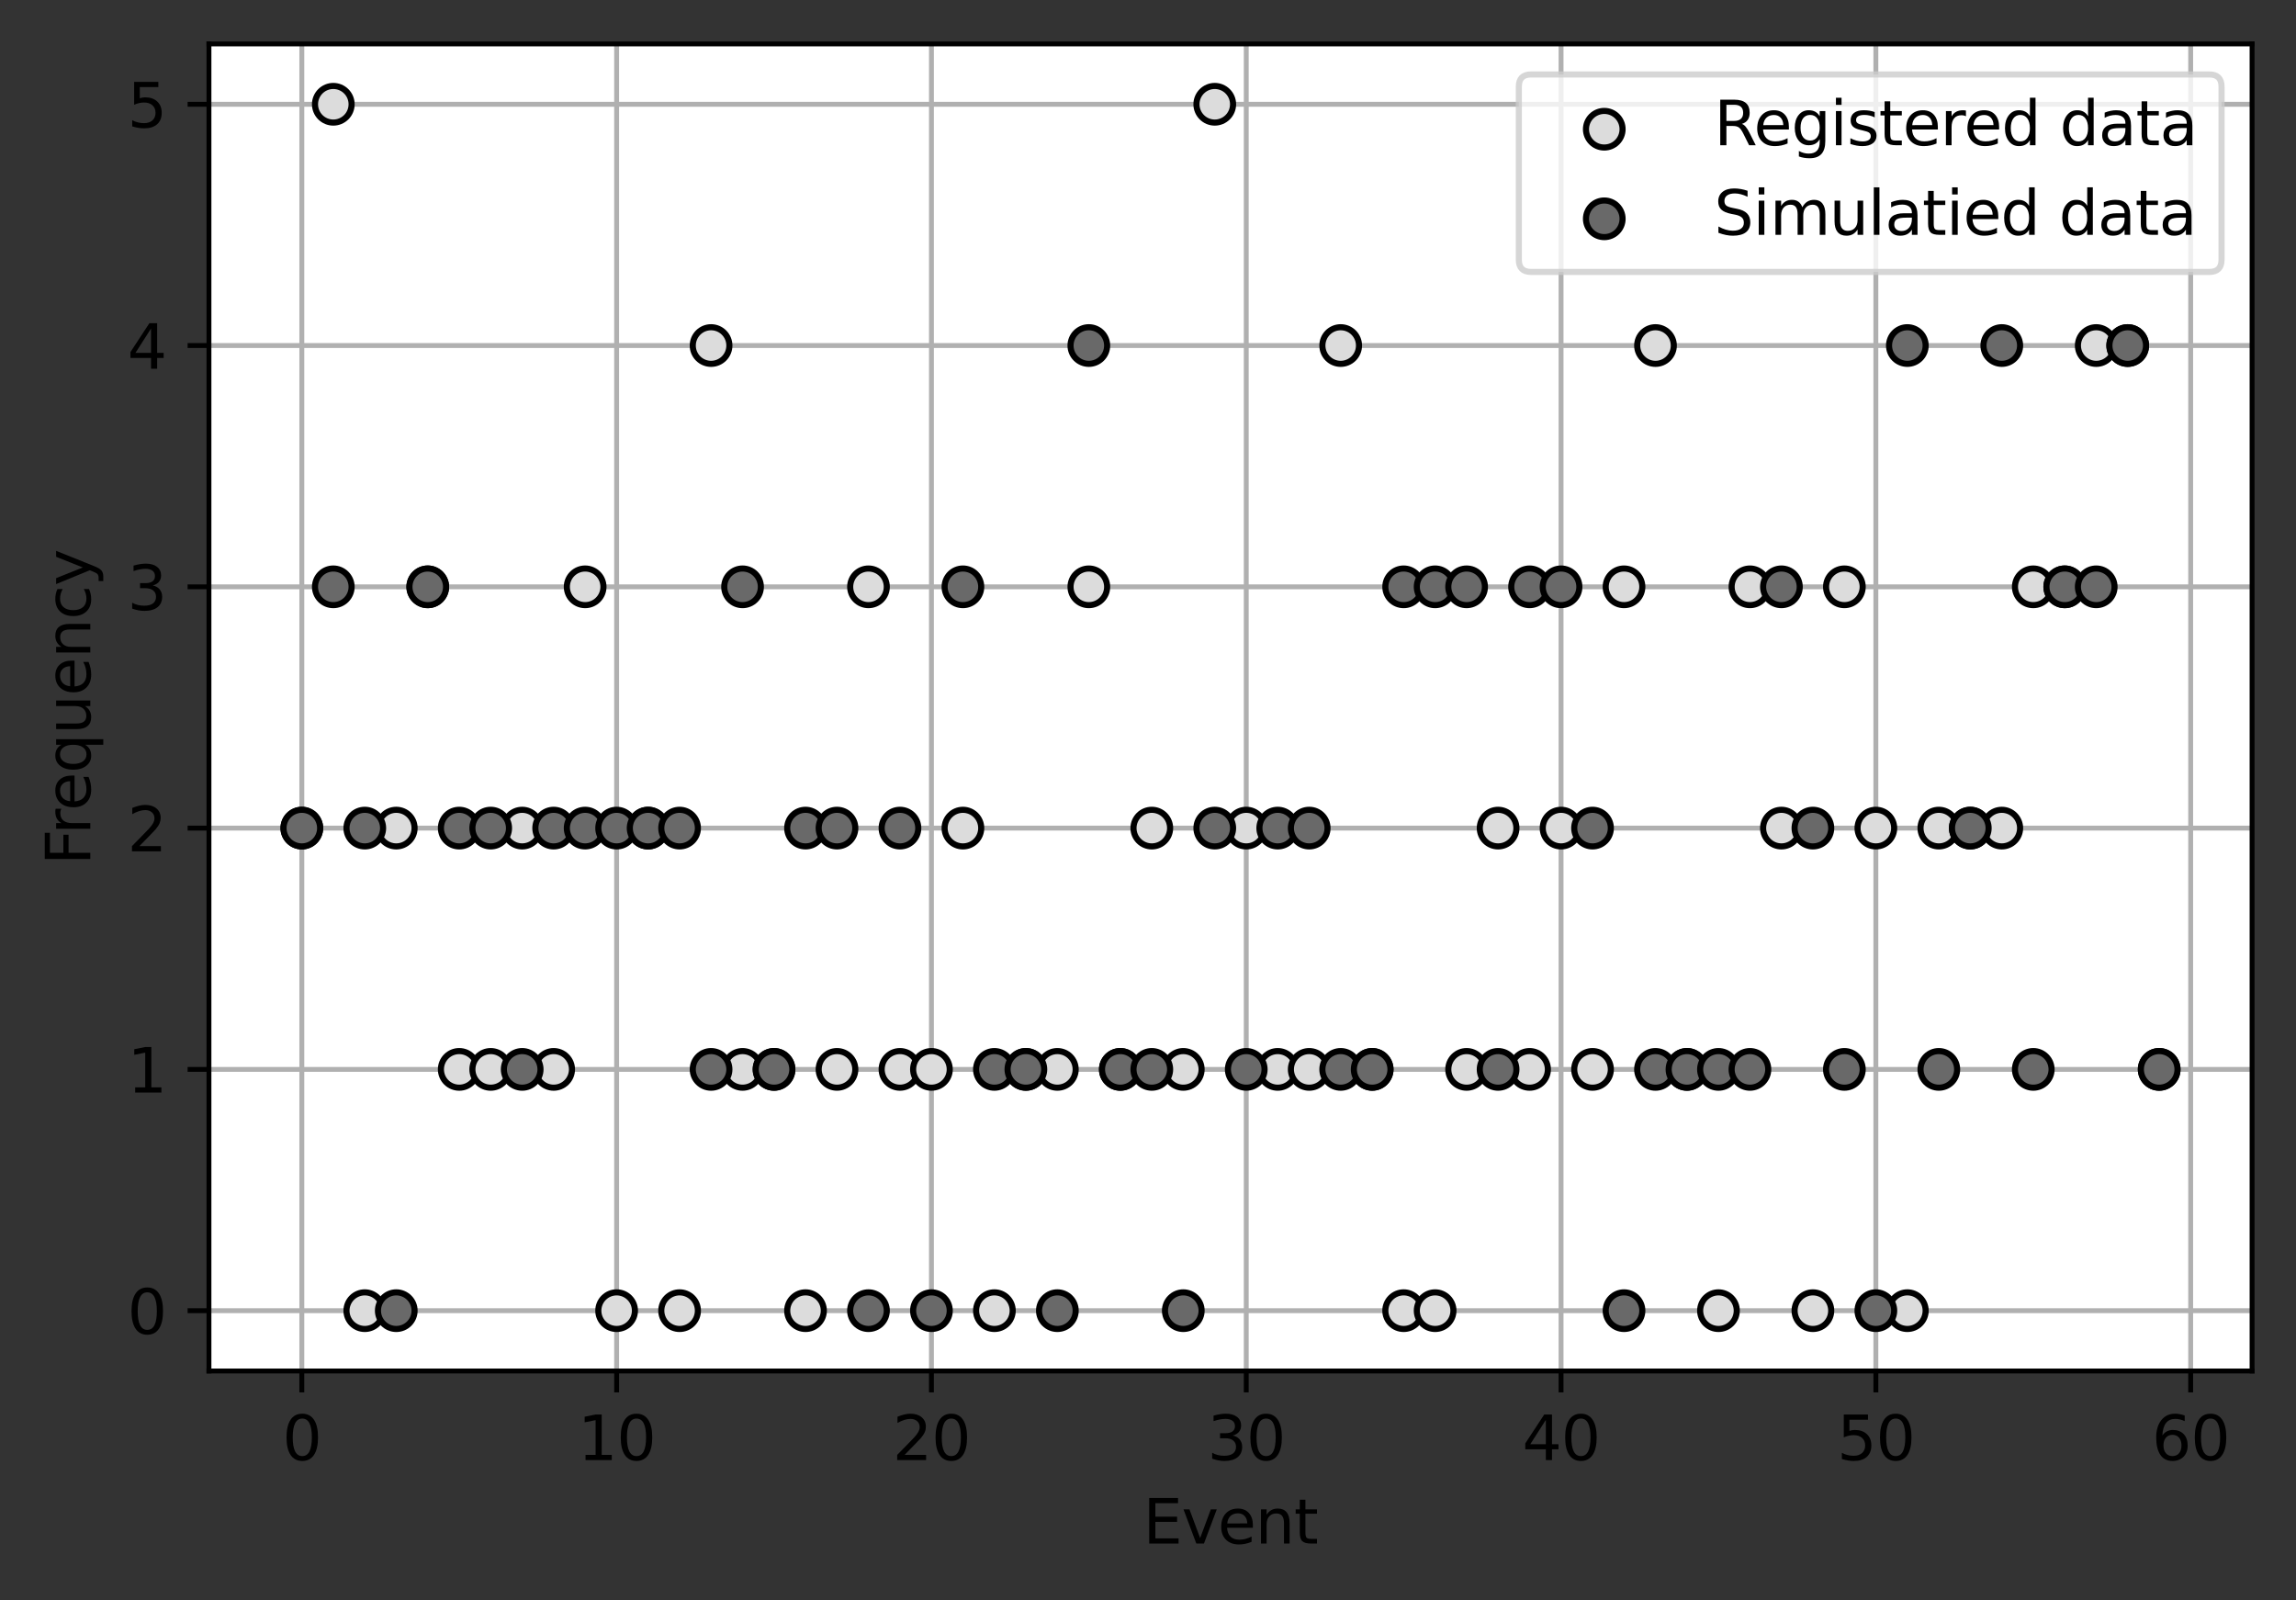 <?xml version="1.0" encoding="utf-8" standalone="no"?>
<!DOCTYPE svg PUBLIC "-//W3C//DTD SVG 1.1//EN"
  "http://www.w3.org/Graphics/SVG/1.1/DTD/svg11.dtd">
<svg xmlns:xlink="http://www.w3.org/1999/xlink" width="376.241pt" height="262.196pt" viewBox="0 0 376.241 262.196" xmlns="http://www.w3.org/2000/svg" version="1.1">
 <rect x="0" y="0" width="376.241" height="262.196" fill="#333333" stroke="none"/>
 <defs>
  <style type="text/css">*{stroke-linejoin: round; stroke-linecap: butt}</style>
 </defs>
 <g id="figure_1">
  <g id="patch_1">
   <path d="M 0 262.196 
L 376.241 262.196 
L 376.241 0 
L 0 0 
L 0 262.196 
z
" style="fill: none"/>
  </g>
  <g id="axes_1">
   <g id="patch_2">
    <path d="M 34.241 224.64 
L 369.041 224.64 
L 369.041 7.2 
L 34.241 7.2 
z
" style="fill: #ffffff"/>
   </g>
   <g id="matplotlib.axis_1">
    <g id="xtick_1">
     <g id="line2d_1">
      <path d="M 49.459 224.64 
L 49.459 7.2 
" clip-path="url(#p6e689b0a65)" style="fill: none; stroke: #b0b0b0; stroke-width: 0.8; stroke-linecap: square"/>
     </g>
     <g id="line2d_2">
      <defs>
       <path id="m0bcf29f72f" d="M 0 0 
L 0 3.5 
" style="stroke: #000000; stroke-width: 0.8"/>
      </defs>
      <g>
       <use xlink:href="#m0bcf29f72f" x="49.459" y="224.64" style="stroke: #000000; stroke-width: 0.8"/>
      </g>
     </g>
     <g id="text_1">
      <!-- 0 -->
      <g transform="translate(46.278 239.238)scale(0.1 -0.1)">
       <defs>
        <path id="DejaVuSans-30" d="M 2034 4250 
Q 1547 4250 1301 3770 
Q 1056 3291 1056 2328 
Q 1056 1369 1301 889 
Q 1547 409 2034 409 
Q 2525 409 2770 889 
Q 3016 1369 3016 2328 
Q 3016 3291 2770 3770 
Q 2525 4250 2034 4250 
z
M 2034 4750 
Q 2819 4750 3233 4129 
Q 3647 3509 3647 2328 
Q 3647 1150 3233 529 
Q 2819 -91 2034 -91 
Q 1250 -91 836 529 
Q 422 1150 422 2328 
Q 422 3509 836 4129 
Q 1250 4750 2034 4750 
z
" transform="scale(0.016)"/>
       </defs>
       <use xlink:href="#DejaVuSans-30"/>
      </g>
     </g>
    </g>
    <g id="xtick_2">
     <g id="line2d_3">
      <path d="M 101.046 224.64 
L 101.046 7.2 
" clip-path="url(#p6e689b0a65)" style="fill: none; stroke: #b0b0b0; stroke-width: 0.8; stroke-linecap: square"/>
     </g>
     <g id="line2d_4">
      <g>
       <use xlink:href="#m0bcf29f72f" x="101.046" y="224.64" style="stroke: #000000; stroke-width: 0.8"/>
      </g>
     </g>
     <g id="text_2">
      <!-- 10 -->
      <g transform="translate(94.683 239.238)scale(0.1 -0.1)">
       <defs>
        <path id="DejaVuSans-31" d="M 794 531 
L 1825 531 
L 1825 4091 
L 703 3866 
L 703 4441 
L 1819 4666 
L 2450 4666 
L 2450 531 
L 3481 531 
L 3481 0 
L 794 0 
L 794 531 
z
" transform="scale(0.016)"/>
       </defs>
       <use xlink:href="#DejaVuSans-31"/>
       <use xlink:href="#DejaVuSans-30" x="63.623"/>
      </g>
     </g>
    </g>
    <g id="xtick_3">
     <g id="line2d_5">
      <path d="M 152.633 224.64 
L 152.633 7.2 
" clip-path="url(#p6e689b0a65)" style="fill: none; stroke: #b0b0b0; stroke-width: 0.8; stroke-linecap: square"/>
     </g>
     <g id="line2d_6">
      <g>
       <use xlink:href="#m0bcf29f72f" x="152.633" y="224.64" style="stroke: #000000; stroke-width: 0.8"/>
      </g>
     </g>
     <g id="text_3">
      <!-- 20 -->
      <g transform="translate(146.27 239.238)scale(0.1 -0.1)">
       <defs>
        <path id="DejaVuSans-32" d="M 1228 531 
L 3431 531 
L 3431 0 
L 469 0 
L 469 531 
Q 828 903 1448 1529 
Q 2069 2156 2228 2338 
Q 2531 2678 2651 2914 
Q 2772 3150 2772 3378 
Q 2772 3750 2511 3984 
Q 2250 4219 1831 4219 
Q 1534 4219 1204 4116 
Q 875 4013 500 3803 
L 500 4441 
Q 881 4594 1212 4672 
Q 1544 4750 1819 4750 
Q 2544 4750 2975 4387 
Q 3406 4025 3406 3419 
Q 3406 3131 3298 2873 
Q 3191 2616 2906 2266 
Q 2828 2175 2409 1742 
Q 1991 1309 1228 531 
z
" transform="scale(0.016)"/>
       </defs>
       <use xlink:href="#DejaVuSans-32"/>
       <use xlink:href="#DejaVuSans-30" x="63.623"/>
      </g>
     </g>
    </g>
    <g id="xtick_4">
     <g id="line2d_7">
      <path d="M 204.22 224.64 
L 204.22 7.2 
" clip-path="url(#p6e689b0a65)" style="fill: none; stroke: #b0b0b0; stroke-width: 0.8; stroke-linecap: square"/>
     </g>
     <g id="line2d_8">
      <g>
       <use xlink:href="#m0bcf29f72f" x="204.22" y="224.64" style="stroke: #000000; stroke-width: 0.8"/>
      </g>
     </g>
     <g id="text_4">
      <!-- 30 -->
      <g transform="translate(197.857 239.238)scale(0.1 -0.1)">
       <defs>
        <path id="DejaVuSans-33" d="M 2597 2516 
Q 3050 2419 3304 2112 
Q 3559 1806 3559 1356 
Q 3559 666 3084 287 
Q 2609 -91 1734 -91 
Q 1441 -91 1130 -33 
Q 819 25 488 141 
L 488 750 
Q 750 597 1062 519 
Q 1375 441 1716 441 
Q 2309 441 2620 675 
Q 2931 909 2931 1356 
Q 2931 1769 2642 2001 
Q 2353 2234 1838 2234 
L 1294 2234 
L 1294 2753 
L 1863 2753 
Q 2328 2753 2575 2939 
Q 2822 3125 2822 3475 
Q 2822 3834 2567 4026 
Q 2313 4219 1838 4219 
Q 1578 4219 1281 4162 
Q 984 4106 628 3988 
L 628 4550 
Q 988 4650 1302 4700 
Q 1616 4750 1894 4750 
Q 2613 4750 3031 4423 
Q 3450 4097 3450 3541 
Q 3450 3153 3228 2886 
Q 3006 2619 2597 2516 
z
" transform="scale(0.016)"/>
       </defs>
       <use xlink:href="#DejaVuSans-33"/>
       <use xlink:href="#DejaVuSans-30" x="63.623"/>
      </g>
     </g>
    </g>
    <g id="xtick_5">
     <g id="line2d_9">
      <path d="M 255.807 224.64 
L 255.807 7.2 
" clip-path="url(#p6e689b0a65)" style="fill: none; stroke: #b0b0b0; stroke-width: 0.8; stroke-linecap: square"/>
     </g>
     <g id="line2d_10">
      <g>
       <use xlink:href="#m0bcf29f72f" x="255.807" y="224.64" style="stroke: #000000; stroke-width: 0.8"/>
      </g>
     </g>
     <g id="text_5">
      <!-- 40 -->
      <g transform="translate(249.445 239.238)scale(0.1 -0.1)">
       <defs>
        <path id="DejaVuSans-34" d="M 2419 4116 
L 825 1625 
L 2419 1625 
L 2419 4116 
z
M 2253 4666 
L 3047 4666 
L 3047 1625 
L 3713 1625 
L 3713 1100 
L 3047 1100 
L 3047 0 
L 2419 0 
L 2419 1100 
L 313 1100 
L 313 1709 
L 2253 4666 
z
" transform="scale(0.016)"/>
       </defs>
       <use xlink:href="#DejaVuSans-34"/>
       <use xlink:href="#DejaVuSans-30" x="63.623"/>
      </g>
     </g>
    </g>
    <g id="xtick_6">
     <g id="line2d_11">
      <path d="M 307.394 224.64 
L 307.394 7.2 
" clip-path="url(#p6e689b0a65)" style="fill: none; stroke: #b0b0b0; stroke-width: 0.8; stroke-linecap: square"/>
     </g>
     <g id="line2d_12">
      <g>
       <use xlink:href="#m0bcf29f72f" x="307.394" y="224.64" style="stroke: #000000; stroke-width: 0.8"/>
      </g>
     </g>
     <g id="text_6">
      <!-- 50 -->
      <g transform="translate(301.032 239.238)scale(0.1 -0.1)">
       <defs>
        <path id="DejaVuSans-35" d="M 691 4666 
L 3169 4666 
L 3169 4134 
L 1269 4134 
L 1269 2991 
Q 1406 3038 1543 3061 
Q 1681 3084 1819 3084 
Q 2600 3084 3056 2656 
Q 3513 2228 3513 1497 
Q 3513 744 3044 326 
Q 2575 -91 1722 -91 
Q 1428 -91 1123 -41 
Q 819 9 494 109 
L 494 744 
Q 775 591 1075 516 
Q 1375 441 1709 441 
Q 2250 441 2565 725 
Q 2881 1009 2881 1497 
Q 2881 1984 2565 2268 
Q 2250 2553 1709 2553 
Q 1456 2553 1204 2497 
Q 953 2441 691 2322 
L 691 4666 
z
" transform="scale(0.016)"/>
       </defs>
       <use xlink:href="#DejaVuSans-35"/>
       <use xlink:href="#DejaVuSans-30" x="63.623"/>
      </g>
     </g>
    </g>
    <g id="xtick_7">
     <g id="line2d_13">
      <path d="M 358.981 224.64 
L 358.981 7.2 
" clip-path="url(#p6e689b0a65)" style="fill: none; stroke: #b0b0b0; stroke-width: 0.8; stroke-linecap: square"/>
     </g>
     <g id="line2d_14">
      <g>
       <use xlink:href="#m0bcf29f72f" x="358.981" y="224.64" style="stroke: #000000; stroke-width: 0.8"/>
      </g>
     </g>
     <g id="text_7">
      <!-- 60 -->
      <g transform="translate(352.619 239.238)scale(0.1 -0.1)">
       <defs>
        <path id="DejaVuSans-36" d="M 2113 2584 
Q 1688 2584 1439 2293 
Q 1191 2003 1191 1497 
Q 1191 994 1439 701 
Q 1688 409 2113 409 
Q 2538 409 2786 701 
Q 3034 994 3034 1497 
Q 3034 2003 2786 2293 
Q 2538 2584 2113 2584 
z
M 3366 4563 
L 3366 3988 
Q 3128 4100 2886 4159 
Q 2644 4219 2406 4219 
Q 1781 4219 1451 3797 
Q 1122 3375 1075 2522 
Q 1259 2794 1537 2939 
Q 1816 3084 2150 3084 
Q 2853 3084 3261 2657 
Q 3669 2231 3669 1497 
Q 3669 778 3244 343 
Q 2819 -91 2113 -91 
Q 1303 -91 875 529 
Q 447 1150 447 2328 
Q 447 3434 972 4092 
Q 1497 4750 2381 4750 
Q 2619 4750 2861 4703 
Q 3103 4656 3366 4563 
z
" transform="scale(0.016)"/>
       </defs>
       <use xlink:href="#DejaVuSans-36"/>
       <use xlink:href="#DejaVuSans-30" x="63.623"/>
      </g>
     </g>
    </g>
    <g id="text_8">
     <!-- Event -->
     <g transform="translate(187.316 252.917)scale(0.1 -0.1)">
      <defs>
       <path id="DejaVuSans-45" d="M 628 4666 
L 3578 4666 
L 3578 4134 
L 1259 4134 
L 1259 2753 
L 3481 2753 
L 3481 2222 
L 1259 2222 
L 1259 531 
L 3634 531 
L 3634 0 
L 628 0 
L 628 4666 
z
" transform="scale(0.016)"/>
       <path id="DejaVuSans-76" d="M 191 3500 
L 800 3500 
L 1894 563 
L 2988 3500 
L 3597 3500 
L 2284 0 
L 1503 0 
L 191 3500 
z
" transform="scale(0.016)"/>
       <path id="DejaVuSans-65" d="M 3597 1894 
L 3597 1613 
L 953 1613 
Q 991 1019 1311 708 
Q 1631 397 2203 397 
Q 2534 397 2845 478 
Q 3156 559 3463 722 
L 3463 178 
Q 3153 47 2828 -22 
Q 2503 -91 2169 -91 
Q 1331 -91 842 396 
Q 353 884 353 1716 
Q 353 2575 817 3079 
Q 1281 3584 2069 3584 
Q 2775 3584 3186 3129 
Q 3597 2675 3597 1894 
z
M 3022 2063 
Q 3016 2534 2758 2815 
Q 2500 3097 2075 3097 
Q 1594 3097 1305 2825 
Q 1016 2553 972 2059 
L 3022 2063 
z
" transform="scale(0.016)"/>
       <path id="DejaVuSans-6e" d="M 3513 2113 
L 3513 0 
L 2938 0 
L 2938 2094 
Q 2938 2591 2744 2837 
Q 2550 3084 2163 3084 
Q 1697 3084 1428 2787 
Q 1159 2491 1159 1978 
L 1159 0 
L 581 0 
L 581 3500 
L 1159 3500 
L 1159 2956 
Q 1366 3272 1645 3428 
Q 1925 3584 2291 3584 
Q 2894 3584 3203 3211 
Q 3513 2838 3513 2113 
z
" transform="scale(0.016)"/>
       <path id="DejaVuSans-74" d="M 1172 4494 
L 1172 3500 
L 2356 3500 
L 2356 3053 
L 1172 3053 
L 1172 1153 
Q 1172 725 1289 603 
Q 1406 481 1766 481 
L 2356 481 
L 2356 0 
L 1766 0 
Q 1100 0 847 248 
Q 594 497 594 1153 
L 594 3053 
L 172 3053 
L 172 3500 
L 594 3500 
L 594 4494 
L 1172 4494 
z
" transform="scale(0.016)"/>
      </defs>
      <use xlink:href="#DejaVuSans-45"/>
      <use xlink:href="#DejaVuSans-76" x="63.184"/>
      <use xlink:href="#DejaVuSans-65" x="122.363"/>
      <use xlink:href="#DejaVuSans-6e" x="183.887"/>
      <use xlink:href="#DejaVuSans-74" x="247.266"/>
     </g>
    </g>
   </g>
   <g id="matplotlib.axis_2">
    <g id="ytick_1">
     <g id="line2d_15">
      <path d="M 34.241 214.756 
L 369.041 214.756 
" clip-path="url(#p6e689b0a65)" style="fill: none; stroke: #b0b0b0; stroke-width: 0.8; stroke-linecap: square"/>
     </g>
     <g id="line2d_16">
      <defs>
       <path id="mf2f565b01e" d="M 0 0 
L -3.5 0 
" style="stroke: #000000; stroke-width: 0.8"/>
      </defs>
      <g>
       <use xlink:href="#mf2f565b01e" x="34.241" y="214.756" style="stroke: #000000; stroke-width: 0.8"/>
      </g>
     </g>
     <g id="text_9">
      <!-- 0 -->
      <g transform="translate(20.878 218.556)scale(0.1 -0.1)">
       <use xlink:href="#DejaVuSans-30"/>
      </g>
     </g>
    </g>
    <g id="ytick_2">
     <g id="line2d_17">
      <path d="M 34.241 175.222 
L 369.041 175.222 
" clip-path="url(#p6e689b0a65)" style="fill: none; stroke: #b0b0b0; stroke-width: 0.8; stroke-linecap: square"/>
     </g>
     <g id="line2d_18">
      <g>
       <use xlink:href="#mf2f565b01e" x="34.241" y="175.222" style="stroke: #000000; stroke-width: 0.8"/>
      </g>
     </g>
     <g id="text_10">
      <!-- 1 -->
      <g transform="translate(20.878 179.021)scale(0.1 -0.1)">
       <use xlink:href="#DejaVuSans-31"/>
      </g>
     </g>
    </g>
    <g id="ytick_3">
     <g id="line2d_19">
      <path d="M 34.241 135.687 
L 369.041 135.687 
" clip-path="url(#p6e689b0a65)" style="fill: none; stroke: #b0b0b0; stroke-width: 0.8; stroke-linecap: square"/>
     </g>
     <g id="line2d_20">
      <g>
       <use xlink:href="#mf2f565b01e" x="34.241" y="135.687" style="stroke: #000000; stroke-width: 0.8"/>
      </g>
     </g>
     <g id="text_11">
      <!-- 2 -->
      <g transform="translate(20.878 139.486)scale(0.1 -0.1)">
       <use xlink:href="#DejaVuSans-32"/>
      </g>
     </g>
    </g>
    <g id="ytick_4">
     <g id="line2d_21">
      <path d="M 34.241 96.153 
L 369.041 96.153 
" clip-path="url(#p6e689b0a65)" style="fill: none; stroke: #b0b0b0; stroke-width: 0.8; stroke-linecap: square"/>
     </g>
     <g id="line2d_22">
      <g>
       <use xlink:href="#mf2f565b01e" x="34.241" y="96.153" style="stroke: #000000; stroke-width: 0.8"/>
      </g>
     </g>
     <g id="text_12">
      <!-- 3 -->
      <g transform="translate(20.878 99.952)scale(0.1 -0.1)">
       <use xlink:href="#DejaVuSans-33"/>
      </g>
     </g>
    </g>
    <g id="ytick_5">
     <g id="line2d_23">
      <path d="M 34.241 56.618 
L 369.041 56.618 
" clip-path="url(#p6e689b0a65)" style="fill: none; stroke: #b0b0b0; stroke-width: 0.8; stroke-linecap: square"/>
     </g>
     <g id="line2d_24">
      <g>
       <use xlink:href="#mf2f565b01e" x="34.241" y="56.618" style="stroke: #000000; stroke-width: 0.8"/>
      </g>
     </g>
     <g id="text_13">
      <!-- 4 -->
      <g transform="translate(20.878 60.417)scale(0.1 -0.1)">
       <use xlink:href="#DejaVuSans-34"/>
      </g>
     </g>
    </g>
    <g id="ytick_6">
     <g id="line2d_25">
      <path d="M 34.241 17.084 
L 369.041 17.084 
" clip-path="url(#p6e689b0a65)" style="fill: none; stroke: #b0b0b0; stroke-width: 0.8; stroke-linecap: square"/>
     </g>
     <g id="line2d_26">
      <g>
       <use xlink:href="#mf2f565b01e" x="34.241" y="17.084" style="stroke: #000000; stroke-width: 0.8"/>
      </g>
     </g>
     <g id="text_14">
      <!-- 5 -->
      <g transform="translate(20.878 20.883)scale(0.1 -0.1)">
       <use xlink:href="#DejaVuSans-35"/>
      </g>
     </g>
    </g>
    <g id="text_15">
     <!-- Frequency -->
     <g transform="translate(14.798 141.75)rotate(-90)scale(0.1 -0.1)">
      <defs>
       <path id="DejaVuSans-46" d="M 628 4666 
L 3309 4666 
L 3309 4134 
L 1259 4134 
L 1259 2759 
L 3109 2759 
L 3109 2228 
L 1259 2228 
L 1259 0 
L 628 0 
L 628 4666 
z
" transform="scale(0.016)"/>
       <path id="DejaVuSans-72" d="M 2631 2963 
Q 2534 3019 2420 3045 
Q 2306 3072 2169 3072 
Q 1681 3072 1420 2755 
Q 1159 2438 1159 1844 
L 1159 0 
L 581 0 
L 581 3500 
L 1159 3500 
L 1159 2956 
Q 1341 3275 1631 3429 
Q 1922 3584 2338 3584 
Q 2397 3584 2469 3576 
Q 2541 3569 2628 3553 
L 2631 2963 
z
" transform="scale(0.016)"/>
       <path id="DejaVuSans-71" d="M 947 1747 
Q 947 1113 1208 752 
Q 1469 391 1925 391 
Q 2381 391 2643 752 
Q 2906 1113 2906 1747 
Q 2906 2381 2643 2742 
Q 2381 3103 1925 3103 
Q 1469 3103 1208 2742 
Q 947 2381 947 1747 
z
M 2906 525 
Q 2725 213 2448 61 
Q 2172 -91 1784 -91 
Q 1150 -91 751 415 
Q 353 922 353 1747 
Q 353 2572 751 3078 
Q 1150 3584 1784 3584 
Q 2172 3584 2448 3432 
Q 2725 3281 2906 2969 
L 2906 3500 
L 3481 3500 
L 3481 -1331 
L 2906 -1331 
L 2906 525 
z
" transform="scale(0.016)"/>
       <path id="DejaVuSans-75" d="M 544 1381 
L 544 3500 
L 1119 3500 
L 1119 1403 
Q 1119 906 1312 657 
Q 1506 409 1894 409 
Q 2359 409 2629 706 
Q 2900 1003 2900 1516 
L 2900 3500 
L 3475 3500 
L 3475 0 
L 2900 0 
L 2900 538 
Q 2691 219 2414 64 
Q 2138 -91 1772 -91 
Q 1169 -91 856 284 
Q 544 659 544 1381 
z
M 1991 3584 
L 1991 3584 
z
" transform="scale(0.016)"/>
       <path id="DejaVuSans-63" d="M 3122 3366 
L 3122 2828 
Q 2878 2963 2633 3030 
Q 2388 3097 2138 3097 
Q 1578 3097 1268 2742 
Q 959 2388 959 1747 
Q 959 1106 1268 751 
Q 1578 397 2138 397 
Q 2388 397 2633 464 
Q 2878 531 3122 666 
L 3122 134 
Q 2881 22 2623 -34 
Q 2366 -91 2075 -91 
Q 1284 -91 818 406 
Q 353 903 353 1747 
Q 353 2603 823 3093 
Q 1294 3584 2113 3584 
Q 2378 3584 2631 3529 
Q 2884 3475 3122 3366 
z
" transform="scale(0.016)"/>
       <path id="DejaVuSans-79" d="M 2059 -325 
Q 1816 -950 1584 -1140 
Q 1353 -1331 966 -1331 
L 506 -1331 
L 506 -850 
L 844 -850 
Q 1081 -850 1212 -737 
Q 1344 -625 1503 -206 
L 1606 56 
L 191 3500 
L 800 3500 
L 1894 763 
L 2988 3500 
L 3597 3500 
L 2059 -325 
z
" transform="scale(0.016)"/>
      </defs>
      <use xlink:href="#DejaVuSans-46"/>
      <use xlink:href="#DejaVuSans-72" x="50.27"/>
      <use xlink:href="#DejaVuSans-65" x="89.133"/>
      <use xlink:href="#DejaVuSans-71" x="150.656"/>
      <use xlink:href="#DejaVuSans-75" x="214.133"/>
      <use xlink:href="#DejaVuSans-65" x="277.512"/>
      <use xlink:href="#DejaVuSans-6e" x="339.035"/>
      <use xlink:href="#DejaVuSans-63" x="402.414"/>
      <use xlink:href="#DejaVuSans-79" x="457.395"/>
     </g>
    </g>
   </g>
   <g id="PathCollection_1">
    <defs>
     <path id="m11bc4adc59" d="M 0 3 
C 0.796 3 1.559 2.684 2.121 2.121 
C 2.684 1.559 3 0.796 3 0 
C 3 -0.796 2.684 -1.559 2.121 -2.121 
C 1.559 -2.684 0.796 -3 0 -3 
C -0.796 -3 -1.559 -2.684 -2.121 -2.121 
C -2.684 -1.559 -3 -0.796 -3 0 
C -3 0.796 -2.684 1.559 -2.121 2.121 
C -1.559 2.684 -0.796 3 0 3 
z
" style="stroke: #000000"/>
    </defs>
    <g clip-path="url(#p6e689b0a65)">
     <use xlink:href="#m11bc4adc59" x="49.459" y="135.687" style="fill: #dcdcdc; stroke: #000000"/>
     <use xlink:href="#m11bc4adc59" x="54.618" y="17.084" style="fill: #dcdcdc; stroke: #000000"/>
     <use xlink:href="#m11bc4adc59" x="59.776" y="214.756" style="fill: #dcdcdc; stroke: #000000"/>
     <use xlink:href="#m11bc4adc59" x="64.935" y="135.687" style="fill: #dcdcdc; stroke: #000000"/>
     <use xlink:href="#m11bc4adc59" x="70.094" y="96.153" style="fill: #dcdcdc; stroke: #000000"/>
     <use xlink:href="#m11bc4adc59" x="75.252" y="175.222" style="fill: #dcdcdc; stroke: #000000"/>
     <use xlink:href="#m11bc4adc59" x="80.411" y="175.222" style="fill: #dcdcdc; stroke: #000000"/>
     <use xlink:href="#m11bc4adc59" x="85.57" y="135.687" style="fill: #dcdcdc; stroke: #000000"/>
     <use xlink:href="#m11bc4adc59" x="90.728" y="175.222" style="fill: #dcdcdc; stroke: #000000"/>
     <use xlink:href="#m11bc4adc59" x="95.887" y="96.153" style="fill: #dcdcdc; stroke: #000000"/>
     <use xlink:href="#m11bc4adc59" x="101.046" y="214.756" style="fill: #dcdcdc; stroke: #000000"/>
     <use xlink:href="#m11bc4adc59" x="106.205" y="135.687" style="fill: #dcdcdc; stroke: #000000"/>
     <use xlink:href="#m11bc4adc59" x="111.363" y="214.756" style="fill: #dcdcdc; stroke: #000000"/>
     <use xlink:href="#m11bc4adc59" x="116.522" y="56.618" style="fill: #dcdcdc; stroke: #000000"/>
     <use xlink:href="#m11bc4adc59" x="121.681" y="175.222" style="fill: #dcdcdc; stroke: #000000"/>
     <use xlink:href="#m11bc4adc59" x="126.839" y="175.222" style="fill: #dcdcdc; stroke: #000000"/>
     <use xlink:href="#m11bc4adc59" x="131.998" y="214.756" style="fill: #dcdcdc; stroke: #000000"/>
     <use xlink:href="#m11bc4adc59" x="137.157" y="175.222" style="fill: #dcdcdc; stroke: #000000"/>
     <use xlink:href="#m11bc4adc59" x="142.316" y="96.153" style="fill: #dcdcdc; stroke: #000000"/>
     <use xlink:href="#m11bc4adc59" x="147.474" y="175.222" style="fill: #dcdcdc; stroke: #000000"/>
     <use xlink:href="#m11bc4adc59" x="152.633" y="175.222" style="fill: #dcdcdc; stroke: #000000"/>
     <use xlink:href="#m11bc4adc59" x="157.792" y="135.687" style="fill: #dcdcdc; stroke: #000000"/>
     <use xlink:href="#m11bc4adc59" x="162.95" y="214.756" style="fill: #dcdcdc; stroke: #000000"/>
     <use xlink:href="#m11bc4adc59" x="168.109" y="175.222" style="fill: #dcdcdc; stroke: #000000"/>
     <use xlink:href="#m11bc4adc59" x="173.268" y="175.222" style="fill: #dcdcdc; stroke: #000000"/>
     <use xlink:href="#m11bc4adc59" x="178.426" y="96.153" style="fill: #dcdcdc; stroke: #000000"/>
     <use xlink:href="#m11bc4adc59" x="183.585" y="175.222" style="fill: #dcdcdc; stroke: #000000"/>
     <use xlink:href="#m11bc4adc59" x="188.744" y="135.687" style="fill: #dcdcdc; stroke: #000000"/>
     <use xlink:href="#m11bc4adc59" x="193.903" y="175.222" style="fill: #dcdcdc; stroke: #000000"/>
     <use xlink:href="#m11bc4adc59" x="199.061" y="17.084" style="fill: #dcdcdc; stroke: #000000"/>
     <use xlink:href="#m11bc4adc59" x="204.22" y="135.687" style="fill: #dcdcdc; stroke: #000000"/>
     <use xlink:href="#m11bc4adc59" x="209.379" y="175.222" style="fill: #dcdcdc; stroke: #000000"/>
     <use xlink:href="#m11bc4adc59" x="214.537" y="175.222" style="fill: #dcdcdc; stroke: #000000"/>
     <use xlink:href="#m11bc4adc59" x="219.696" y="56.618" style="fill: #dcdcdc; stroke: #000000"/>
     <use xlink:href="#m11bc4adc59" x="224.855" y="175.222" style="fill: #dcdcdc; stroke: #000000"/>
     <use xlink:href="#m11bc4adc59" x="230.014" y="214.756" style="fill: #dcdcdc; stroke: #000000"/>
     <use xlink:href="#m11bc4adc59" x="235.172" y="214.756" style="fill: #dcdcdc; stroke: #000000"/>
     <use xlink:href="#m11bc4adc59" x="240.331" y="175.222" style="fill: #dcdcdc; stroke: #000000"/>
     <use xlink:href="#m11bc4adc59" x="245.49" y="135.687" style="fill: #dcdcdc; stroke: #000000"/>
     <use xlink:href="#m11bc4adc59" x="250.648" y="175.222" style="fill: #dcdcdc; stroke: #000000"/>
     <use xlink:href="#m11bc4adc59" x="255.807" y="135.687" style="fill: #dcdcdc; stroke: #000000"/>
     <use xlink:href="#m11bc4adc59" x="260.966" y="175.222" style="fill: #dcdcdc; stroke: #000000"/>
     <use xlink:href="#m11bc4adc59" x="266.124" y="96.153" style="fill: #dcdcdc; stroke: #000000"/>
     <use xlink:href="#m11bc4adc59" x="271.283" y="56.618" style="fill: #dcdcdc; stroke: #000000"/>
     <use xlink:href="#m11bc4adc59" x="276.442" y="175.222" style="fill: #dcdcdc; stroke: #000000"/>
     <use xlink:href="#m11bc4adc59" x="281.601" y="214.756" style="fill: #dcdcdc; stroke: #000000"/>
     <use xlink:href="#m11bc4adc59" x="286.759" y="96.153" style="fill: #dcdcdc; stroke: #000000"/>
     <use xlink:href="#m11bc4adc59" x="291.918" y="135.687" style="fill: #dcdcdc; stroke: #000000"/>
     <use xlink:href="#m11bc4adc59" x="297.077" y="214.756" style="fill: #dcdcdc; stroke: #000000"/>
     <use xlink:href="#m11bc4adc59" x="302.235" y="96.153" style="fill: #dcdcdc; stroke: #000000"/>
     <use xlink:href="#m11bc4adc59" x="307.394" y="135.687" style="fill: #dcdcdc; stroke: #000000"/>
     <use xlink:href="#m11bc4adc59" x="312.553" y="214.756" style="fill: #dcdcdc; stroke: #000000"/>
     <use xlink:href="#m11bc4adc59" x="317.712" y="135.687" style="fill: #dcdcdc; stroke: #000000"/>
     <use xlink:href="#m11bc4adc59" x="322.87" y="135.687" style="fill: #dcdcdc; stroke: #000000"/>
     <use xlink:href="#m11bc4adc59" x="328.029" y="135.687" style="fill: #dcdcdc; stroke: #000000"/>
     <use xlink:href="#m11bc4adc59" x="333.188" y="96.153" style="fill: #dcdcdc; stroke: #000000"/>
     <use xlink:href="#m11bc4adc59" x="338.346" y="96.153" style="fill: #dcdcdc; stroke: #000000"/>
     <use xlink:href="#m11bc4adc59" x="343.505" y="56.618" style="fill: #dcdcdc; stroke: #000000"/>
     <use xlink:href="#m11bc4adc59" x="348.664" y="56.618" style="fill: #dcdcdc; stroke: #000000"/>
     <use xlink:href="#m11bc4adc59" x="353.822" y="175.222" style="fill: #dcdcdc; stroke: #000000"/>
    </g>
   </g>
   <g id="PathCollection_2">
    <defs>
     <path id="m5b8483d6a8" d="M 0 3 
C 0.796 3 1.559 2.684 2.121 2.121 
C 2.684 1.559 3 0.796 3 0 
C 3 -0.796 2.684 -1.559 2.121 -2.121 
C 1.559 -2.684 0.796 -3 0 -3 
C -0.796 -3 -1.559 -2.684 -2.121 -2.121 
C -2.684 -1.559 -3 -0.796 -3 0 
C -3 0.796 -2.684 1.559 -2.121 2.121 
C -1.559 2.684 -0.796 3 0 3 
z
" style="stroke: #000000"/>
    </defs>
    <g clip-path="url(#p6e689b0a65)">
     <use xlink:href="#m5b8483d6a8" x="49.459" y="135.687" style="fill: #696969; stroke: #000000"/>
     <use xlink:href="#m5b8483d6a8" x="54.618" y="96.153" style="fill: #696969; stroke: #000000"/>
     <use xlink:href="#m5b8483d6a8" x="59.776" y="135.687" style="fill: #696969; stroke: #000000"/>
     <use xlink:href="#m5b8483d6a8" x="64.935" y="214.756" style="fill: #696969; stroke: #000000"/>
     <use xlink:href="#m5b8483d6a8" x="70.094" y="96.153" style="fill: #696969; stroke: #000000"/>
     <use xlink:href="#m5b8483d6a8" x="75.252" y="135.687" style="fill: #696969; stroke: #000000"/>
     <use xlink:href="#m5b8483d6a8" x="80.411" y="135.687" style="fill: #696969; stroke: #000000"/>
     <use xlink:href="#m5b8483d6a8" x="85.57" y="175.222" style="fill: #696969; stroke: #000000"/>
     <use xlink:href="#m5b8483d6a8" x="90.728" y="135.687" style="fill: #696969; stroke: #000000"/>
     <use xlink:href="#m5b8483d6a8" x="95.887" y="135.687" style="fill: #696969; stroke: #000000"/>
     <use xlink:href="#m5b8483d6a8" x="101.046" y="135.687" style="fill: #696969; stroke: #000000"/>
     <use xlink:href="#m5b8483d6a8" x="106.205" y="135.687" style="fill: #696969; stroke: #000000"/>
     <use xlink:href="#m5b8483d6a8" x="111.363" y="135.687" style="fill: #696969; stroke: #000000"/>
     <use xlink:href="#m5b8483d6a8" x="116.522" y="175.222" style="fill: #696969; stroke: #000000"/>
     <use xlink:href="#m5b8483d6a8" x="121.681" y="96.153" style="fill: #696969; stroke: #000000"/>
     <use xlink:href="#m5b8483d6a8" x="126.839" y="175.222" style="fill: #696969; stroke: #000000"/>
     <use xlink:href="#m5b8483d6a8" x="131.998" y="135.687" style="fill: #696969; stroke: #000000"/>
     <use xlink:href="#m5b8483d6a8" x="137.157" y="135.687" style="fill: #696969; stroke: #000000"/>
     <use xlink:href="#m5b8483d6a8" x="142.316" y="214.756" style="fill: #696969; stroke: #000000"/>
     <use xlink:href="#m5b8483d6a8" x="147.474" y="135.687" style="fill: #696969; stroke: #000000"/>
     <use xlink:href="#m5b8483d6a8" x="152.633" y="214.756" style="fill: #696969; stroke: #000000"/>
     <use xlink:href="#m5b8483d6a8" x="157.792" y="96.153" style="fill: #696969; stroke: #000000"/>
     <use xlink:href="#m5b8483d6a8" x="162.95" y="175.222" style="fill: #696969; stroke: #000000"/>
     <use xlink:href="#m5b8483d6a8" x="168.109" y="175.222" style="fill: #696969; stroke: #000000"/>
     <use xlink:href="#m5b8483d6a8" x="173.268" y="214.756" style="fill: #696969; stroke: #000000"/>
     <use xlink:href="#m5b8483d6a8" x="178.426" y="56.618" style="fill: #696969; stroke: #000000"/>
     <use xlink:href="#m5b8483d6a8" x="183.585" y="175.222" style="fill: #696969; stroke: #000000"/>
     <use xlink:href="#m5b8483d6a8" x="188.744" y="175.222" style="fill: #696969; stroke: #000000"/>
     <use xlink:href="#m5b8483d6a8" x="193.903" y="214.756" style="fill: #696969; stroke: #000000"/>
     <use xlink:href="#m5b8483d6a8" x="199.061" y="135.687" style="fill: #696969; stroke: #000000"/>
     <use xlink:href="#m5b8483d6a8" x="204.22" y="175.222" style="fill: #696969; stroke: #000000"/>
     <use xlink:href="#m5b8483d6a8" x="209.379" y="135.687" style="fill: #696969; stroke: #000000"/>
     <use xlink:href="#m5b8483d6a8" x="214.537" y="135.687" style="fill: #696969; stroke: #000000"/>
     <use xlink:href="#m5b8483d6a8" x="219.696" y="175.222" style="fill: #696969; stroke: #000000"/>
     <use xlink:href="#m5b8483d6a8" x="224.855" y="175.222" style="fill: #696969; stroke: #000000"/>
     <use xlink:href="#m5b8483d6a8" x="230.014" y="96.153" style="fill: #696969; stroke: #000000"/>
     <use xlink:href="#m5b8483d6a8" x="235.172" y="96.153" style="fill: #696969; stroke: #000000"/>
     <use xlink:href="#m5b8483d6a8" x="240.331" y="96.153" style="fill: #696969; stroke: #000000"/>
     <use xlink:href="#m5b8483d6a8" x="245.49" y="175.222" style="fill: #696969; stroke: #000000"/>
     <use xlink:href="#m5b8483d6a8" x="250.648" y="96.153" style="fill: #696969; stroke: #000000"/>
     <use xlink:href="#m5b8483d6a8" x="255.807" y="96.153" style="fill: #696969; stroke: #000000"/>
     <use xlink:href="#m5b8483d6a8" x="260.966" y="135.687" style="fill: #696969; stroke: #000000"/>
     <use xlink:href="#m5b8483d6a8" x="266.124" y="214.756" style="fill: #696969; stroke: #000000"/>
     <use xlink:href="#m5b8483d6a8" x="271.283" y="175.222" style="fill: #696969; stroke: #000000"/>
     <use xlink:href="#m5b8483d6a8" x="276.442" y="175.222" style="fill: #696969; stroke: #000000"/>
     <use xlink:href="#m5b8483d6a8" x="281.601" y="175.222" style="fill: #696969; stroke: #000000"/>
     <use xlink:href="#m5b8483d6a8" x="286.759" y="175.222" style="fill: #696969; stroke: #000000"/>
     <use xlink:href="#m5b8483d6a8" x="291.918" y="96.153" style="fill: #696969; stroke: #000000"/>
     <use xlink:href="#m5b8483d6a8" x="297.077" y="135.687" style="fill: #696969; stroke: #000000"/>
     <use xlink:href="#m5b8483d6a8" x="302.235" y="175.222" style="fill: #696969; stroke: #000000"/>
     <use xlink:href="#m5b8483d6a8" x="307.394" y="214.756" style="fill: #696969; stroke: #000000"/>
     <use xlink:href="#m5b8483d6a8" x="312.553" y="56.618" style="fill: #696969; stroke: #000000"/>
     <use xlink:href="#m5b8483d6a8" x="317.712" y="175.222" style="fill: #696969; stroke: #000000"/>
     <use xlink:href="#m5b8483d6a8" x="322.87" y="135.687" style="fill: #696969; stroke: #000000"/>
     <use xlink:href="#m5b8483d6a8" x="328.029" y="56.618" style="fill: #696969; stroke: #000000"/>
     <use xlink:href="#m5b8483d6a8" x="333.188" y="175.222" style="fill: #696969; stroke: #000000"/>
     <use xlink:href="#m5b8483d6a8" x="338.346" y="96.153" style="fill: #696969; stroke: #000000"/>
     <use xlink:href="#m5b8483d6a8" x="343.505" y="96.153" style="fill: #696969; stroke: #000000"/>
     <use xlink:href="#m5b8483d6a8" x="348.664" y="56.618" style="fill: #696969; stroke: #000000"/>
     <use xlink:href="#m5b8483d6a8" x="353.822" y="175.222" style="fill: #696969; stroke: #000000"/>
    </g>
   </g>
   <g id="patch_3">
    <path d="M 34.241 224.64 
L 34.241 7.2 
" style="fill: none; stroke: #000000; stroke-width: 0.8; stroke-linejoin: miter; stroke-linecap: square"/>
   </g>
   <g id="patch_4">
    <path d="M 369.041 224.64 
L 369.041 7.2 
" style="fill: none; stroke: #000000; stroke-width: 0.8; stroke-linejoin: miter; stroke-linecap: square"/>
   </g>
   <g id="patch_5">
    <path d="M 34.241 224.64 
L 369.041 224.64 
" style="fill: none; stroke: #000000; stroke-width: 0.8; stroke-linejoin: miter; stroke-linecap: square"/>
   </g>
   <g id="patch_6">
    <path d="M 34.241 7.2 
L 369.041 7.2 
" style="fill: none; stroke: #000000; stroke-width: 0.8; stroke-linejoin: miter; stroke-linecap: square"/>
   </g>
   <g id="legend_1">
    <g id="patch_7">
     <path d="M 250.889 44.556 
L 362.041 44.556 
Q 364.041 44.556 364.041 42.556 
L 364.041 14.2 
Q 364.041 12.2 362.041 12.2 
L 250.889 12.2 
Q 248.889 12.2 248.889 14.2 
L 248.889 42.556 
Q 248.889 44.556 250.889 44.556 
z
" style="fill: #ffffff; opacity: 0.8; stroke: #cccccc; stroke-linejoin: miter"/>
    </g>
    <g id="PathCollection_3">
     <g>
      <use xlink:href="#m11bc4adc59" x="262.889" y="21.173" style="fill: #dcdcdc; stroke: #000000"/>
     </g>
    </g>
    <g id="text_16">
     <!-- Registered data -->
     <g transform="translate(280.889 23.798)scale(0.1 -0.1)">
      <defs>
       <path id="DejaVuSans-52" d="M 2841 2188 
Q 3044 2119 3236 1894 
Q 3428 1669 3622 1275 
L 4263 0 
L 3584 0 
L 2988 1197 
Q 2756 1666 2539 1819 
Q 2322 1972 1947 1972 
L 1259 1972 
L 1259 0 
L 628 0 
L 628 4666 
L 2053 4666 
Q 2853 4666 3247 4331 
Q 3641 3997 3641 3322 
Q 3641 2881 3436 2590 
Q 3231 2300 2841 2188 
z
M 1259 4147 
L 1259 2491 
L 2053 2491 
Q 2509 2491 2742 2702 
Q 2975 2913 2975 3322 
Q 2975 3731 2742 3939 
Q 2509 4147 2053 4147 
L 1259 4147 
z
" transform="scale(0.016)"/>
       <path id="DejaVuSans-67" d="M 2906 1791 
Q 2906 2416 2648 2759 
Q 2391 3103 1925 3103 
Q 1463 3103 1205 2759 
Q 947 2416 947 1791 
Q 947 1169 1205 825 
Q 1463 481 1925 481 
Q 2391 481 2648 825 
Q 2906 1169 2906 1791 
z
M 3481 434 
Q 3481 -459 3084 -895 
Q 2688 -1331 1869 -1331 
Q 1566 -1331 1297 -1286 
Q 1028 -1241 775 -1147 
L 775 -588 
Q 1028 -725 1275 -790 
Q 1522 -856 1778 -856 
Q 2344 -856 2625 -561 
Q 2906 -266 2906 331 
L 2906 616 
Q 2728 306 2450 153 
Q 2172 0 1784 0 
Q 1141 0 747 490 
Q 353 981 353 1791 
Q 353 2603 747 3093 
Q 1141 3584 1784 3584 
Q 2172 3584 2450 3431 
Q 2728 3278 2906 2969 
L 2906 3500 
L 3481 3500 
L 3481 434 
z
" transform="scale(0.016)"/>
       <path id="DejaVuSans-69" d="M 603 3500 
L 1178 3500 
L 1178 0 
L 603 0 
L 603 3500 
z
M 603 4863 
L 1178 4863 
L 1178 4134 
L 603 4134 
L 603 4863 
z
" transform="scale(0.016)"/>
       <path id="DejaVuSans-73" d="M 2834 3397 
L 2834 2853 
Q 2591 2978 2328 3040 
Q 2066 3103 1784 3103 
Q 1356 3103 1142 2972 
Q 928 2841 928 2578 
Q 928 2378 1081 2264 
Q 1234 2150 1697 2047 
L 1894 2003 
Q 2506 1872 2764 1633 
Q 3022 1394 3022 966 
Q 3022 478 2636 193 
Q 2250 -91 1575 -91 
Q 1294 -91 989 -36 
Q 684 19 347 128 
L 347 722 
Q 666 556 975 473 
Q 1284 391 1588 391 
Q 1994 391 2212 530 
Q 2431 669 2431 922 
Q 2431 1156 2273 1281 
Q 2116 1406 1581 1522 
L 1381 1569 
Q 847 1681 609 1914 
Q 372 2147 372 2553 
Q 372 3047 722 3315 
Q 1072 3584 1716 3584 
Q 2034 3584 2315 3537 
Q 2597 3491 2834 3397 
z
" transform="scale(0.016)"/>
       <path id="DejaVuSans-64" d="M 2906 2969 
L 2906 4863 
L 3481 4863 
L 3481 0 
L 2906 0 
L 2906 525 
Q 2725 213 2448 61 
Q 2172 -91 1784 -91 
Q 1150 -91 751 415 
Q 353 922 353 1747 
Q 353 2572 751 3078 
Q 1150 3584 1784 3584 
Q 2172 3584 2448 3432 
Q 2725 3281 2906 2969 
z
M 947 1747 
Q 947 1113 1208 752 
Q 1469 391 1925 391 
Q 2381 391 2643 752 
Q 2906 1113 2906 1747 
Q 2906 2381 2643 2742 
Q 2381 3103 1925 3103 
Q 1469 3103 1208 2742 
Q 947 2381 947 1747 
z
" transform="scale(0.016)"/>
       <path id="DejaVuSans-20" transform="scale(0.016)"/>
       <path id="DejaVuSans-61" d="M 2194 1759 
Q 1497 1759 1228 1600 
Q 959 1441 959 1056 
Q 959 750 1161 570 
Q 1363 391 1709 391 
Q 2188 391 2477 730 
Q 2766 1069 2766 1631 
L 2766 1759 
L 2194 1759 
z
M 3341 1997 
L 3341 0 
L 2766 0 
L 2766 531 
Q 2569 213 2275 61 
Q 1981 -91 1556 -91 
Q 1019 -91 701 211 
Q 384 513 384 1019 
Q 384 1609 779 1909 
Q 1175 2209 1959 2209 
L 2766 2209 
L 2766 2266 
Q 2766 2663 2505 2880 
Q 2244 3097 1772 3097 
Q 1472 3097 1187 3025 
Q 903 2953 641 2809 
L 641 3341 
Q 956 3463 1253 3523 
Q 1550 3584 1831 3584 
Q 2591 3584 2966 3190 
Q 3341 2797 3341 1997 
z
" transform="scale(0.016)"/>
      </defs>
      <use xlink:href="#DejaVuSans-52"/>
      <use xlink:href="#DejaVuSans-65" x="64.982"/>
      <use xlink:href="#DejaVuSans-67" x="126.506"/>
      <use xlink:href="#DejaVuSans-69" x="189.982"/>
      <use xlink:href="#DejaVuSans-73" x="217.766"/>
      <use xlink:href="#DejaVuSans-74" x="269.865"/>
      <use xlink:href="#DejaVuSans-65" x="309.074"/>
      <use xlink:href="#DejaVuSans-72" x="370.598"/>
      <use xlink:href="#DejaVuSans-65" x="409.461"/>
      <use xlink:href="#DejaVuSans-64" x="470.984"/>
      <use xlink:href="#DejaVuSans-20" x="534.461"/>
      <use xlink:href="#DejaVuSans-64" x="566.248"/>
      <use xlink:href="#DejaVuSans-61" x="629.725"/>
      <use xlink:href="#DejaVuSans-74" x="691.004"/>
      <use xlink:href="#DejaVuSans-61" x="730.213"/>
     </g>
    </g>
    <g id="PathCollection_4">
     <g>
      <use xlink:href="#m5b8483d6a8" x="262.889" y="35.852" style="fill: #696969; stroke: #000000"/>
     </g>
    </g>
    <g id="text_17">
     <!-- Simulatied data -->
     <g transform="translate(280.889 38.477)scale(0.1 -0.1)">
      <defs>
       <path id="DejaVuSans-53" d="M 3425 4513 
L 3425 3897 
Q 3066 4069 2747 4153 
Q 2428 4238 2131 4238 
Q 1616 4238 1336 4038 
Q 1056 3838 1056 3469 
Q 1056 3159 1242 3001 
Q 1428 2844 1947 2747 
L 2328 2669 
Q 3034 2534 3370 2195 
Q 3706 1856 3706 1288 
Q 3706 609 3251 259 
Q 2797 -91 1919 -91 
Q 1588 -91 1214 -16 
Q 841 59 441 206 
L 441 856 
Q 825 641 1194 531 
Q 1563 422 1919 422 
Q 2459 422 2753 634 
Q 3047 847 3047 1241 
Q 3047 1584 2836 1778 
Q 2625 1972 2144 2069 
L 1759 2144 
Q 1053 2284 737 2584 
Q 422 2884 422 3419 
Q 422 4038 858 4394 
Q 1294 4750 2059 4750 
Q 2388 4750 2728 4690 
Q 3069 4631 3425 4513 
z
" transform="scale(0.016)"/>
       <path id="DejaVuSans-6d" d="M 3328 2828 
Q 3544 3216 3844 3400 
Q 4144 3584 4550 3584 
Q 5097 3584 5394 3201 
Q 5691 2819 5691 2113 
L 5691 0 
L 5113 0 
L 5113 2094 
Q 5113 2597 4934 2840 
Q 4756 3084 4391 3084 
Q 3944 3084 3684 2787 
Q 3425 2491 3425 1978 
L 3425 0 
L 2847 0 
L 2847 2094 
Q 2847 2600 2669 2842 
Q 2491 3084 2119 3084 
Q 1678 3084 1418 2786 
Q 1159 2488 1159 1978 
L 1159 0 
L 581 0 
L 581 3500 
L 1159 3500 
L 1159 2956 
Q 1356 3278 1631 3431 
Q 1906 3584 2284 3584 
Q 2666 3584 2933 3390 
Q 3200 3197 3328 2828 
z
" transform="scale(0.016)"/>
       <path id="DejaVuSans-6c" d="M 603 4863 
L 1178 4863 
L 1178 0 
L 603 0 
L 603 4863 
z
" transform="scale(0.016)"/>
      </defs>
      <use xlink:href="#DejaVuSans-53"/>
      <use xlink:href="#DejaVuSans-69" x="63.477"/>
      <use xlink:href="#DejaVuSans-6d" x="91.26"/>
      <use xlink:href="#DejaVuSans-75" x="188.672"/>
      <use xlink:href="#DejaVuSans-6c" x="252.051"/>
      <use xlink:href="#DejaVuSans-61" x="279.834"/>
      <use xlink:href="#DejaVuSans-74" x="341.113"/>
      <use xlink:href="#DejaVuSans-69" x="380.322"/>
      <use xlink:href="#DejaVuSans-65" x="408.105"/>
      <use xlink:href="#DejaVuSans-64" x="469.629"/>
      <use xlink:href="#DejaVuSans-20" x="533.105"/>
      <use xlink:href="#DejaVuSans-64" x="564.893"/>
      <use xlink:href="#DejaVuSans-61" x="628.369"/>
      <use xlink:href="#DejaVuSans-74" x="689.648"/>
      <use xlink:href="#DejaVuSans-61" x="728.857"/>
     </g>
    </g>
   </g>
  </g>
 </g>
 <defs>
  <clipPath id="p6e689b0a65">
   <rect x="34.241" y="7.2" width="334.8" height="217.44"/>
  </clipPath>
 </defs>
</svg>
